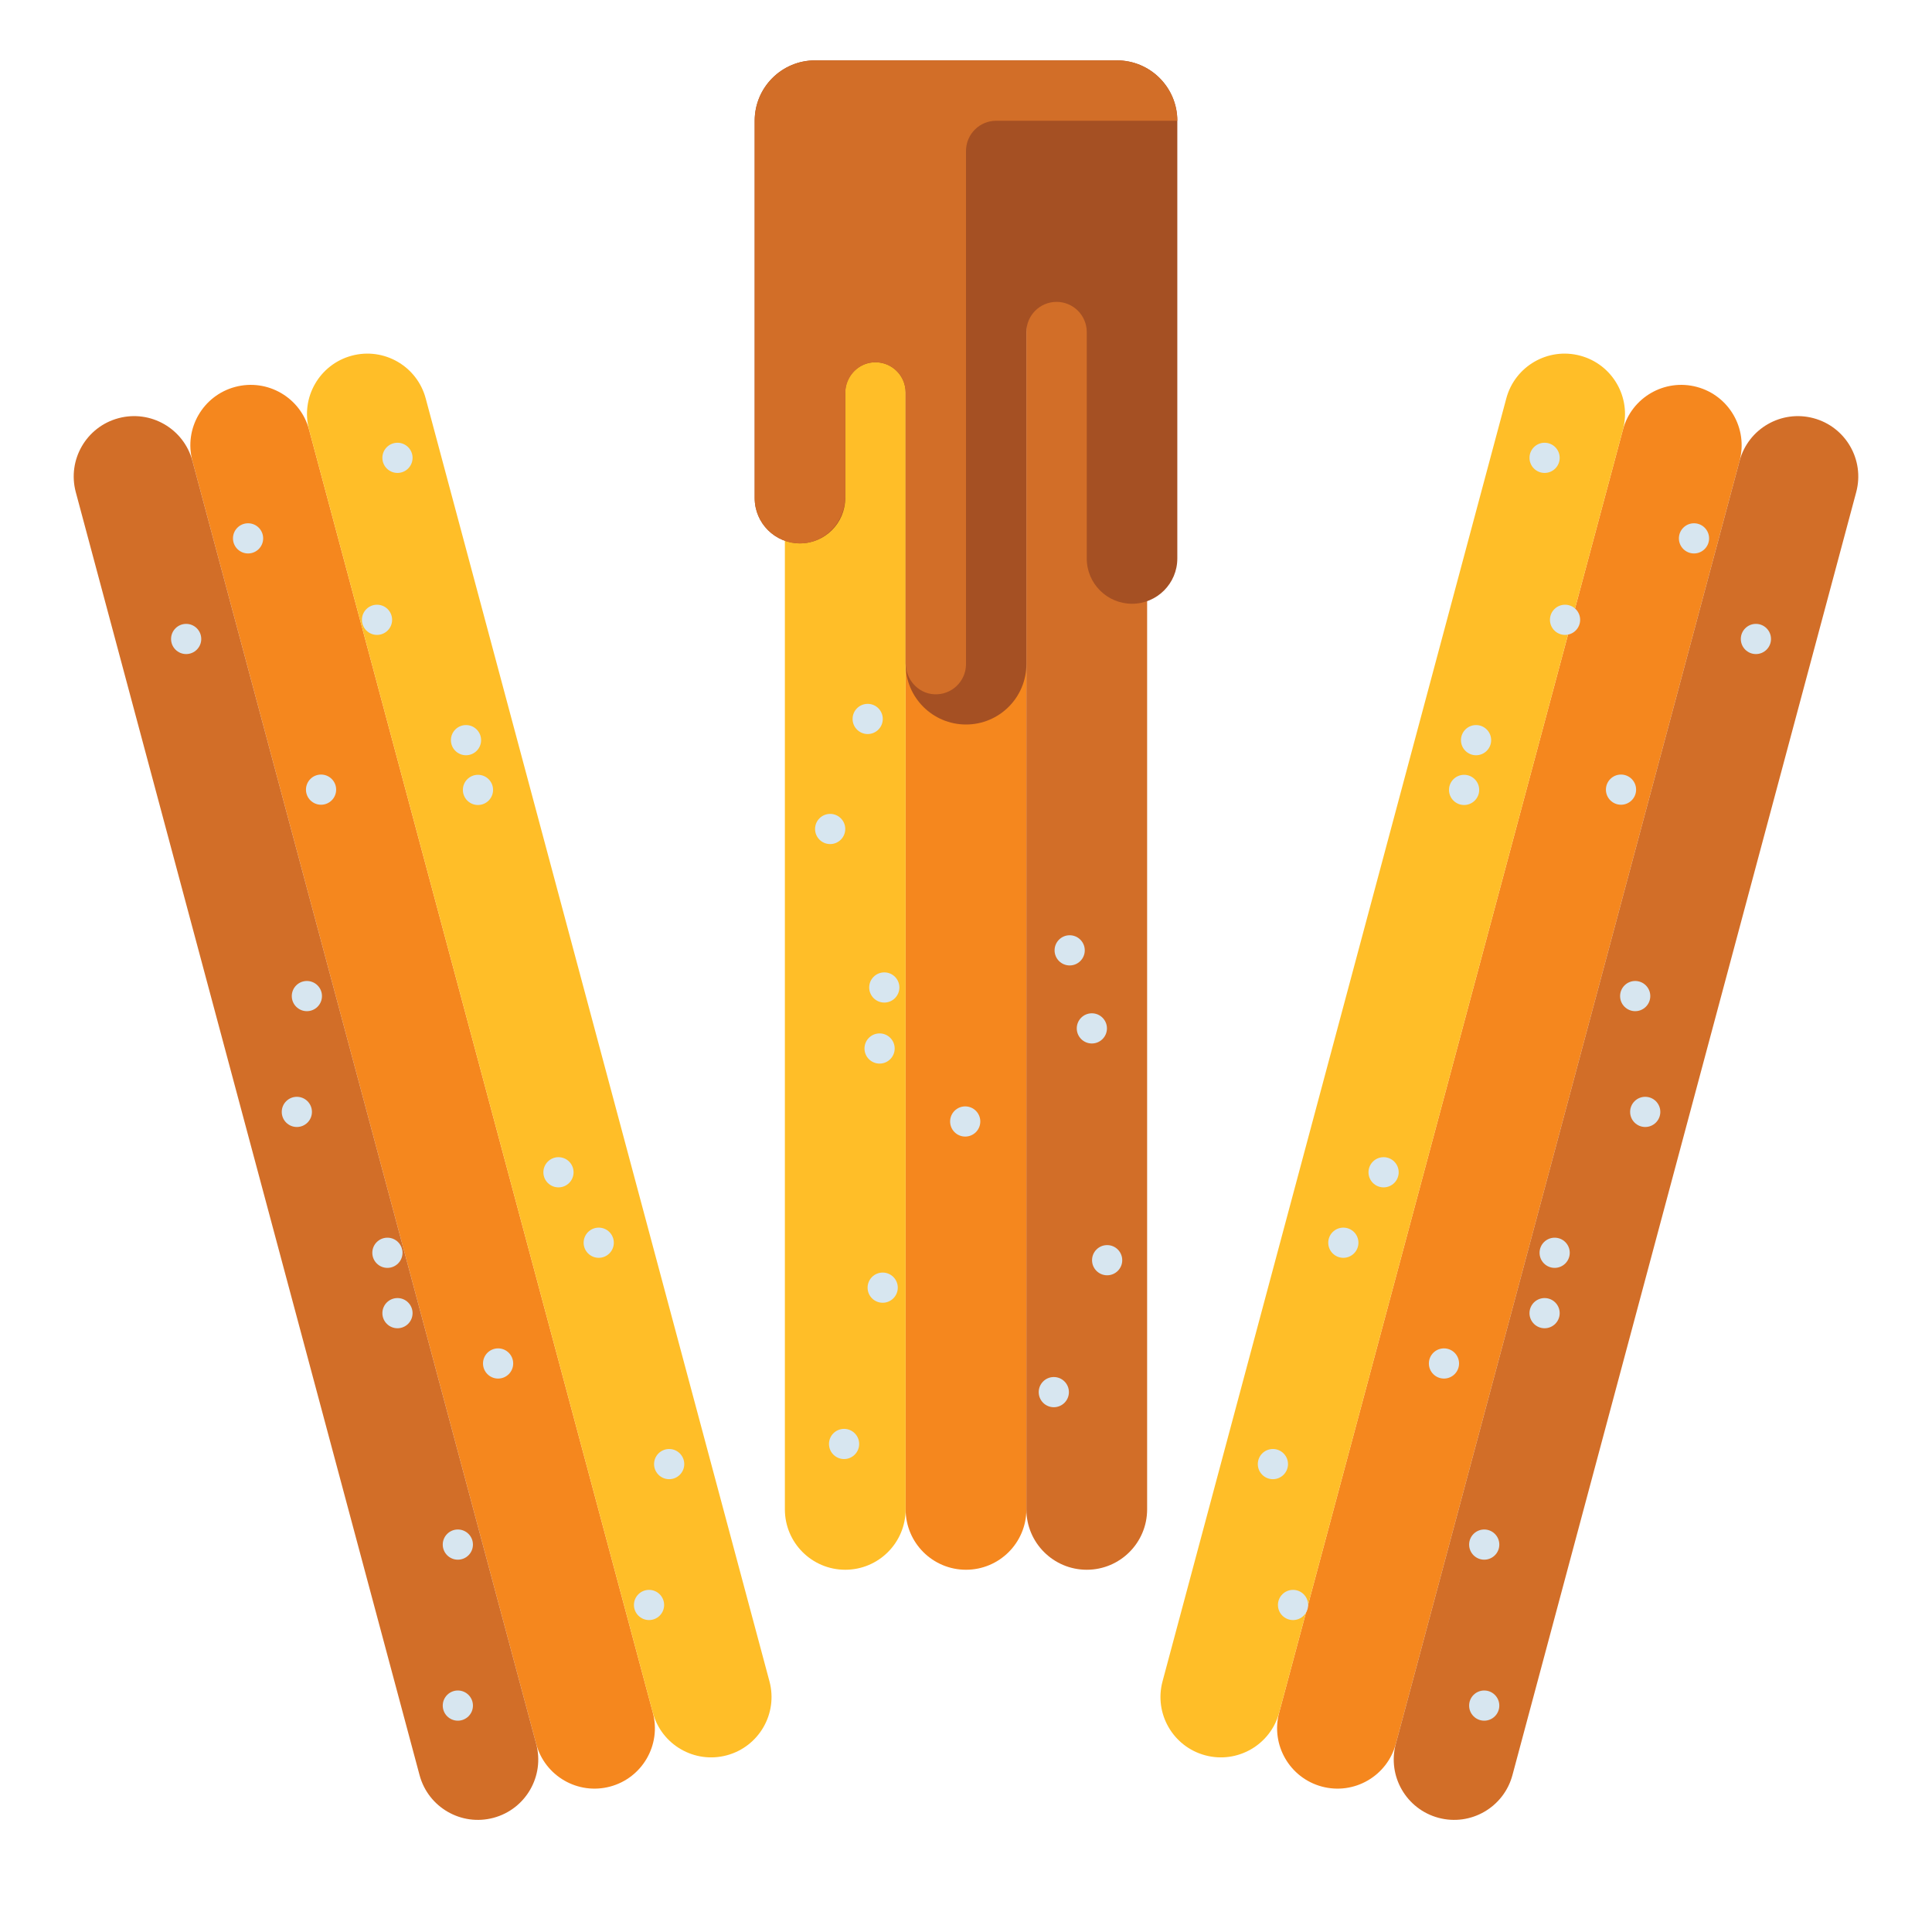 <svg id="Layer_1" enable-background="new 0 0 512 512" height="512" viewBox="0 0 512 512" width="512" xmlns="http://www.w3.org/2000/svg"><g><g><g><path d="m256 416c8.837 0 16-7.163 16-16v-352c0-8.837-7.163-16-16-16-8.837 0-16 7.163-16 16v352c0 8.837 7.163 16 16 16z" fill="#f5871e"/></g><g><path d="m288 416c8.837 0 16-7.163 16-16v-352c0-8.837-7.163-16-16-16-8.837 0-16 7.163-16 16v352c0 8.837 7.163 16 16 16z" fill="#d26e28"/></g><g><path d="m224 416c8.837 0 16-7.163 16-16v-352c0-8.837-7.163-16-16-16-8.837 0-16 7.163-16 16v352c0 8.837 7.163 16 16 16z" fill="#ffbe28"/></g></g><g><g><circle cx="255.79" cy="297.205" fill="#d7e6f0" r="4"/></g><g><circle cx="233.099" cy="277.864" fill="#d7e6f0" r="4"/></g><g><circle cx="293.404" cy="333.965" fill="#d7e6f0" r="4"/></g><g><circle cx="223.688" cy="382.666" fill="#d7e6f0" r="4"/></g><g><circle cx="229.945" cy="190.528" fill="#d7e6f0" r="4"/></g><g><circle cx="279.271" cy="368.928" fill="#d7e6f0" r="4"/></g><g><circle cx="289.353" cy="272.534" fill="#d7e6f0" r="4"/></g><g><circle cx="233.921" cy="341.243" fill="#d7e6f0" r="4"/></g><g><circle cx="234.346" cy="261.691" fill="#d7e6f0" r="4"/></g><g><circle cx="283.475" cy="251.852" fill="#d7e6f0" r="4"/></g><g><circle cx="220.001" cy="219.69" fill="#d7e6f0" r="4"/></g></g><g><g><path d="m350.307 473.458c8.535 2.287 17.309-2.778 19.596-11.314l91.104-340.006c2.287-8.535-2.778-17.309-11.314-19.596-8.535-2.287-17.309 2.778-19.596 11.314l-91.104 340.006c-2.287 8.535 2.778 17.309 11.314 19.596z" fill="#f5871e"/></g><g><path d="m381.216 481.74c8.535 2.287 17.309-2.778 19.596-11.314l91.104-340.006c2.287-8.535-2.778-17.309-11.314-19.596-8.535-2.287-17.309 2.778-19.596 11.314l-91.104 340.006c-2.286 8.536 2.779 17.309 11.314 19.596z" fill="#d26e28"/></g><g><path d="m319.397 465.176c8.535 2.287 17.309-2.778 19.596-11.314l91.104-340.006c2.287-8.535-2.778-17.309-11.314-19.596-8.535-2.287-17.309 2.778-19.596 11.314l-91.104 340.006c-2.287 8.535 2.779 17.308 11.314 19.596z" fill="#ffbe28"/></g></g><g><g><path d="m161.693 473.458c-8.535 2.287-17.309-2.778-19.596-11.314l-91.104-340.006c-2.287-8.535 2.778-17.309 11.314-19.596 8.535-2.287 17.309 2.778 19.596 11.314l91.104 340.006c2.287 8.535-2.778 17.309-11.314 19.596z" fill="#f5871e"/></g><g><path d="m130.784 481.74c-8.535 2.287-17.309-2.778-19.596-11.314l-91.105-340.006c-2.287-8.535 2.778-17.309 11.314-19.596 8.535-2.287 17.309 2.778 19.596 11.314l91.104 340.006c2.287 8.536-2.778 17.309-11.313 19.596z" fill="#d26e28"/></g><g><path d="m192.603 465.176c-8.535 2.287-17.309-2.778-19.596-11.314l-91.104-340.006c-2.287-8.535 2.778-17.309 11.314-19.596 8.535-2.287 17.309 2.778 19.596 11.314l91.104 340.006c2.287 8.535-2.779 17.308-11.314 19.596z" fill="#ffbe28"/></g></g><g><path d="m200 32v100c0 6.627 5.373 12 12 12 6.627 0 12-5.373 12-12v-28c0-4.418 3.582-8 8-8 4.418 0 8 3.582 8 8v72c0 8.837 7.163 16 16 16 8.837 0 16-7.163 16-16v-88c0-4.418 3.582-8 8-8 4.418 0 8 3.582 8 8v60c0 6.627 5.373 12 12 12 6.627 0 12-5.373 12-12v-116c0-8.837-7.163-16-16-16h-80c-8.837 0-16 7.163-16 16z" fill="#a55023"/></g><g><path d="m216 16c-8.837 0-16 7.163-16 16v100c0 6.702 5.494 12.121 12.225 11.998 6.606-.121 11.775-5.789 11.775-12.396v-27.328c0-4.261 3.215-7.982 7.467-8.257 4.66-.301 8.533 3.389 8.533 7.983v71.726c0 4.261 3.215 7.982 7.467 8.257 4.659.302 8.533-3.388 8.533-7.983v-136c0-4.418 3.582-8 8-8h48c0-8.837-7.163-16-16-16z" fill="#d26e28"/></g><g><g><circle cx="448.927" cy="142.673" fill="#d7e6f0" r="4"/></g><g><circle cx="414.754" cy="164.257" fill="#d7e6f0" r="4"/></g><g><circle cx="409.333" cy="121.333" fill="#d7e6f0" r="4"/></g><g><circle cx="382.666" cy="361.334" fill="#d7e6f0" r="4"/></g><g><circle cx="409.333" cy="348" fill="#d7e6f0" r="4"/></g><g><circle cx="337.333" cy="388" fill="#d7e6f0" r="4"/></g><g><circle cx="393.333" cy="452" fill="#d7e6f0" r="4"/></g><g><circle cx="433.342" cy="263.97" fill="#d7e6f0" r="4"/></g><g><circle cx="388" cy="209.333" fill="#d7e6f0" r="4"/></g><g><circle cx="391.171" cy="196.149" fill="#d7e6f0" r="4"/></g><g><circle cx="342.667" cy="425.333" fill="#d7e6f0" r="4"/></g><g><circle cx="429.584" cy="209.265" fill="#d7e6f0" r="4"/></g><g><circle cx="465.334" cy="169.334" fill="#d7e6f0" r="4"/></g><g><circle cx="355.999" cy="329.334" fill="#d7e6f0" r="4"/></g><g><circle cx="393.334" cy="409.332" fill="#d7e6f0" r="4"/></g><g><circle cx="412.001" cy="332.001" fill="#d7e6f0" r="4"/></g><g><circle cx="366.666" cy="310.666" fill="#d7e6f0" r="4"/></g><g><circle cx="436.001" cy="294.666" fill="#d7e6f0" r="4"/></g></g><g><g><circle cx="65.741" cy="142.673" fill="#d7e6f0" r="4"/></g><g><circle cx="99.914" cy="164.257" fill="#d7e6f0" r="4"/></g><g><circle cx="105.334" cy="121.333" fill="#d7e6f0" r="4"/></g><g><circle cx="132.002" cy="361.334" fill="#d7e6f0" r="4"/></g><g><circle cx="105.334" cy="348" fill="#d7e6f0" r="4"/></g><g><circle cx="177.334" cy="388" fill="#d7e6f0" r="4"/></g><g><circle cx="121.334" cy="452" fill="#d7e6f0" r="4"/></g><g><circle cx="81.326" cy="263.97" fill="#d7e6f0" r="4"/></g><g><circle cx="126.667" cy="209.333" fill="#d7e6f0" r="4"/></g><g><circle cx="123.497" cy="196.149" fill="#d7e6f0" r="4"/></g><g><circle cx="172" cy="425.333" fill="#d7e6f0" r="4"/></g><g><circle cx="85.084" cy="209.265" fill="#d7e6f0" r="4"/></g><g><circle cx="49.334" cy="169.334" fill="#d7e6f0" r="4"/></g><g><circle cx="158.669" cy="329.334" fill="#d7e6f0" r="4"/></g><g><circle cx="121.333" cy="409.332" fill="#d7e6f0" r="4"/></g><g><circle cx="102.667" cy="332.001" fill="#d7e6f0" r="4"/></g><g><circle cx="148.002" cy="310.666" fill="#d7e6f0" r="4"/></g><g><circle cx="78.667" cy="294.666" fill="#d7e6f0" r="4"/></g></g></g></svg>